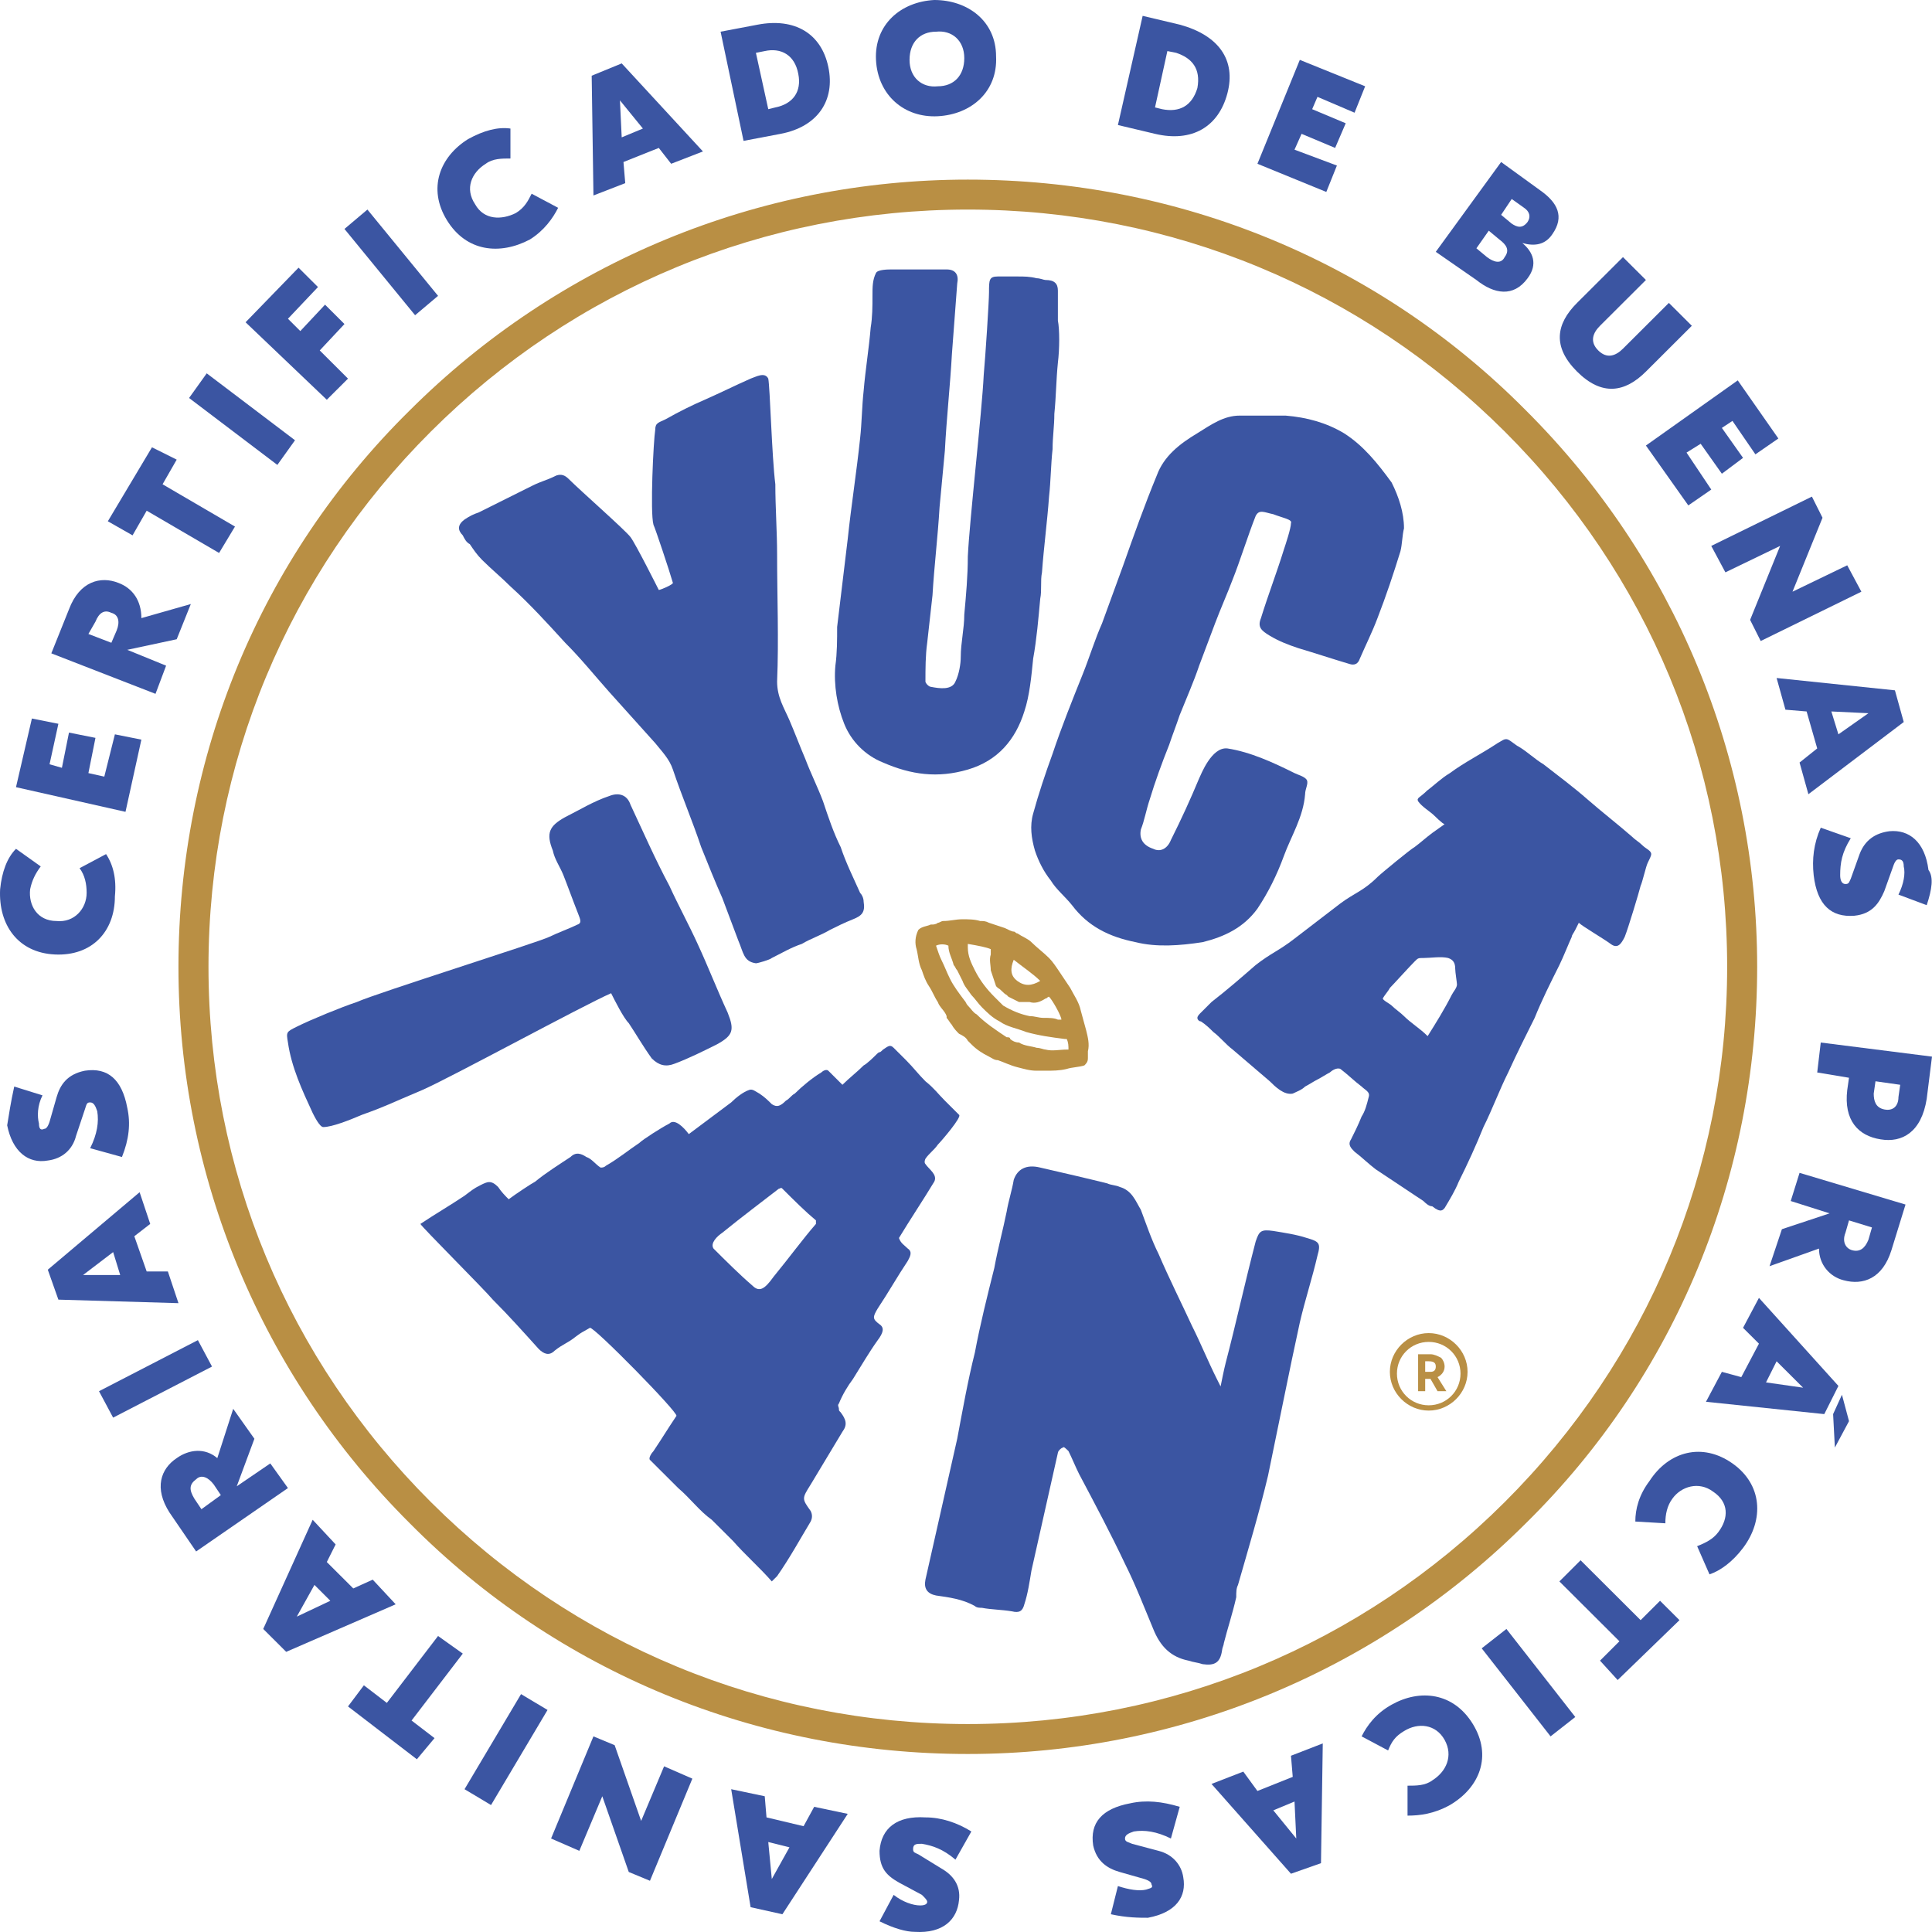 <svg width="136" height="136" viewBox="0 0 136 136" fill="none" xmlns="http://www.w3.org/2000/svg">
<path d="M85.904 97.684C86.028 97.065 86.153 96.445 86.277 95.949C87.023 93.098 87.644 90.246 88.39 87.395C88.639 86.651 88.763 86.528 89.633 86.651C90.379 86.775 91.249 86.899 91.995 87.147C92.865 87.395 92.99 87.519 92.741 88.387C92.368 89.999 91.871 91.486 91.498 93.098C91.125 94.833 90.752 96.569 90.379 98.428C90.006 100.288 89.633 102.023 89.26 103.883C88.639 106.486 87.893 108.965 87.147 111.568C87.023 111.816 87.023 112.064 87.023 112.436C86.774 113.552 86.401 114.668 86.153 115.659C86.153 115.783 86.028 116.031 86.028 116.155C85.904 117.023 85.531 117.271 84.661 117.147C84.288 117.023 84.04 117.023 83.667 116.899C82.424 116.651 81.678 115.907 81.18 114.668C80.559 113.18 79.937 111.568 79.192 110.081C78.197 107.973 77.078 105.866 75.96 103.759C75.711 103.263 75.462 102.643 75.214 102.147C75.089 102.023 74.841 101.775 74.841 101.899C74.716 101.899 74.468 102.147 74.468 102.271C73.846 104.998 73.225 107.85 72.603 110.577C72.479 111.321 72.355 112.188 72.106 112.932C71.982 113.428 71.733 113.552 71.236 113.428C70.49 113.304 69.744 113.304 69.123 113.18C68.998 113.18 68.75 113.18 68.626 113.056C67.755 112.56 66.761 112.436 65.891 112.312C65.269 112.188 65.02 111.816 65.145 111.197C65.518 109.585 65.891 107.85 66.264 106.238C66.636 104.626 67.01 102.891 67.382 101.279C67.755 99.296 68.128 97.189 68.626 95.205C68.998 93.222 69.496 91.238 69.993 89.255C70.242 87.891 70.614 86.528 70.863 85.288C70.987 84.544 71.236 83.8 71.36 83.056C71.609 82.313 72.23 81.941 73.225 82.189C74.841 82.561 76.457 82.933 77.948 83.304C78.197 83.428 78.57 83.428 78.819 83.552C79.689 83.8 79.937 84.544 80.31 85.164C80.683 86.156 81.056 87.271 81.553 88.263C82.299 89.999 83.169 91.734 83.915 93.346C84.537 94.585 85.034 95.825 85.656 97.065C85.78 97.312 85.904 97.56 86.028 97.808C85.78 97.684 85.904 97.684 85.904 97.684Z" fill="#3B55A2"/>
<path d="M98.832 37.19C98.707 37.685 98.708 38.305 98.583 38.801C98.086 40.413 97.589 41.9 96.967 43.512C96.594 44.503 96.097 45.495 95.724 46.363C95.6 46.735 95.351 46.859 94.978 46.735C93.735 46.363 92.617 45.991 91.373 45.619C90.628 45.371 90.006 45.123 89.385 44.751C88.763 44.38 88.514 44.132 88.763 43.512C89.26 41.9 89.882 40.289 90.379 38.677C90.503 38.305 90.876 37.19 90.876 36.818C91.001 36.57 90.255 36.446 89.633 36.198C89.012 36.074 88.639 35.826 88.39 36.322C87.893 37.561 87.271 39.545 86.774 40.785C86.401 41.776 85.904 42.892 85.531 43.884C85.158 44.875 84.785 45.867 84.412 46.859C84.039 47.974 83.542 49.09 83.045 50.33C82.796 51.074 82.548 51.693 82.299 52.437C81.802 53.677 81.305 55.041 80.932 56.28C80.683 57.024 80.559 57.768 80.31 58.388C80.186 59.007 80.434 59.503 81.18 59.751C81.677 59.999 82.175 59.751 82.423 59.131C83.169 57.644 83.791 56.28 84.412 54.792C84.537 54.545 85.282 52.561 86.401 52.685C88.017 52.933 89.633 53.677 91.125 54.421C91.373 54.545 91.871 54.669 91.995 54.916C92.119 55.164 91.871 55.536 91.871 55.908C91.746 57.52 90.876 58.883 90.379 60.247C89.882 61.611 89.26 62.85 88.514 63.966C87.52 65.329 86.153 65.949 84.661 66.321C83.045 66.569 81.429 66.693 79.937 66.321C78.073 65.949 76.581 65.206 75.462 63.718C74.965 63.098 74.343 62.602 73.97 61.983C73.473 61.363 73.1 60.619 72.852 59.875C72.603 59.007 72.479 58.14 72.727 57.272C73.1 55.908 73.597 54.421 74.095 53.057C74.716 51.197 75.462 49.338 76.208 47.479C76.705 46.239 77.078 44.999 77.575 43.884C78.073 42.52 78.57 41.156 79.067 39.793C79.813 37.685 80.559 35.578 81.429 33.471C81.926 32.107 83.045 31.239 84.288 30.495C85.282 29.876 86.153 29.256 87.271 29.256C88.39 29.256 89.509 29.256 90.503 29.256C91.995 29.38 93.362 29.752 94.605 30.495C95.973 31.363 96.967 32.603 97.962 33.966C98.459 34.958 98.832 36.074 98.832 37.19Z" fill="#3B55A2"/>
<path d="M74.468 25.537C74.344 26.776 74.344 27.892 74.219 29.132C74.219 30 74.095 30.743 74.095 31.611C73.971 32.727 73.971 33.843 73.846 34.958C73.722 36.694 73.473 38.553 73.349 40.289C73.225 40.908 73.349 41.528 73.225 42.148C73.1 43.512 72.976 44.999 72.728 46.363C72.603 47.603 72.479 48.966 72.106 50.082C71.484 52.065 70.241 53.553 68.128 54.173C66.015 54.792 64.15 54.545 62.161 53.677C60.918 53.181 59.924 52.189 59.427 50.95C58.929 49.71 58.681 48.222 58.805 46.859C58.929 45.991 58.929 44.999 58.929 44.132C59.178 42.024 59.427 40.041 59.675 37.933C59.924 35.578 60.297 33.223 60.545 30.867C60.67 29.752 60.67 28.636 60.794 27.52C60.918 26.033 61.167 24.545 61.291 23.058C61.416 22.314 61.416 21.57 61.416 20.826C61.416 20.206 61.416 19.71 61.664 19.215C61.788 18.967 62.534 18.967 62.783 18.967C64.026 18.967 65.269 18.967 66.636 18.967C67.258 18.967 67.507 19.339 67.382 19.958C67.258 21.57 67.134 23.305 67.009 24.917C66.885 27.148 66.636 29.38 66.512 31.735C66.388 33.099 66.263 34.338 66.139 35.702C66.015 37.809 65.766 39.793 65.642 41.9C65.518 43.016 65.393 44.132 65.269 45.247C65.145 46.115 65.145 47.107 65.145 47.974C65.145 48.098 65.393 48.346 65.518 48.346C66.139 48.47 67.009 48.594 67.258 47.974C67.507 47.479 67.631 46.735 67.631 46.239C67.631 45.247 67.879 44.255 67.879 43.264C68.004 41.9 68.128 40.537 68.128 39.173C68.252 36.57 69.123 29.008 69.247 26.405C69.371 25.041 69.62 21.198 69.62 20.578C69.62 19.71 69.62 19.462 70.241 19.462C70.739 19.462 71.236 19.462 71.609 19.462C72.106 19.462 72.479 19.462 72.976 19.587C73.225 19.587 73.473 19.71 73.598 19.71C74.219 19.71 74.468 19.958 74.468 20.454C74.468 21.198 74.468 21.942 74.468 22.562C74.592 23.181 74.592 24.545 74.468 25.537Z" fill="#3B55A2"/>
<path d="M43.018 69.916C41.029 70.784 31.706 75.867 29.717 76.734C27.355 77.726 27.231 77.85 25.491 78.47C24.62 78.842 23.377 79.338 22.756 79.338C22.507 79.338 22.134 78.594 22.01 78.346C21.264 76.734 20.518 75.123 20.27 73.387C20.145 72.644 20.145 72.644 20.891 72.272C21.886 71.776 23.999 70.908 25.118 70.536C26.485 69.916 37.921 66.321 38.667 65.949C39.164 65.701 40.159 65.33 40.656 65.082C41.029 64.958 40.78 64.586 40.656 64.214C40.407 63.594 39.91 62.23 39.662 61.611C39.413 60.991 39.04 60.495 38.916 59.875C38.419 58.636 38.667 58.14 39.786 57.52C40.78 57.024 41.775 56.404 42.894 56.032C43.515 55.784 44.137 55.908 44.385 56.652C45.255 58.511 46.126 60.495 47.12 62.354C47.742 63.718 48.487 65.082 49.109 66.445C49.855 68.057 50.476 69.668 51.222 71.28C51.719 72.519 51.595 72.891 50.476 73.511C49.482 74.007 48.487 74.503 47.493 74.875C46.871 75.123 46.374 74.999 45.877 74.503C45.255 73.635 44.758 72.767 44.261 72.024C43.888 71.652 43.267 70.412 43.018 69.916Z" fill="#3B55A2"/>
<path d="M54.081 26.652C53.832 26.157 53.211 26.529 52.838 26.652C51.719 27.148 50.725 27.644 49.606 28.14C48.736 28.512 47.741 29.008 46.871 29.504C46.374 29.752 46.125 29.752 46.125 30.247C46.001 30.991 45.752 36.074 46.001 36.942C46.125 37.19 47.12 40.165 47.368 41.032C47.368 41.156 46.498 41.528 46.374 41.528C46.374 41.528 44.758 38.305 44.385 37.809C44.012 37.313 40.904 34.586 40.034 33.718C39.786 33.471 39.537 33.347 39.164 33.471C38.418 33.843 38.17 33.842 37.424 34.214C36.181 34.834 34.938 35.454 33.695 36.074C33.322 36.198 33.073 36.322 32.7 36.57C32.203 36.942 32.203 37.313 32.576 37.685C32.7 37.933 32.825 38.181 33.073 38.305C33.322 38.677 33.57 39.049 33.943 39.421C34.565 40.041 35.311 40.66 35.932 41.28C37.3 42.52 38.543 43.884 39.786 45.247C40.904 46.363 41.899 47.603 42.893 48.718C44.012 49.958 45.007 51.074 46.125 52.313C46.623 52.933 47.12 53.429 47.368 54.173C47.99 56.032 48.736 57.768 49.357 59.627C49.855 60.867 50.352 62.106 50.849 63.222C51.222 64.214 51.595 65.206 51.968 66.197C52.341 67.065 52.341 67.685 53.211 67.809C53.335 67.809 54.205 67.561 54.33 67.437C55.075 67.065 55.697 66.693 56.443 66.445C57.064 66.073 57.81 65.825 58.432 65.454C58.929 65.206 59.426 64.958 60.048 64.71C60.669 64.462 60.918 64.214 60.794 63.47C60.794 63.222 60.669 62.974 60.545 62.85C60.048 61.735 59.551 60.743 59.178 59.627C58.68 58.635 58.307 57.52 57.935 56.404C57.562 55.412 57.064 54.421 56.691 53.429C56.319 52.561 55.946 51.569 55.573 50.702C55.2 49.834 54.703 49.09 54.703 47.974C54.827 44.999 54.703 42.024 54.703 39.049C54.703 37.437 54.578 35.702 54.578 34.09C54.33 32.107 54.205 27.272 54.081 26.652Z" fill="#3B55A2"/>
<path d="M99.702 95.329H100.697C100.945 95.329 101.194 95.453 101.442 95.577C101.567 95.701 101.691 95.949 101.691 96.197C101.691 96.569 101.442 96.817 101.194 96.941L101.815 97.932H101.194L100.697 97.065H100.324V97.932H99.826V95.329H99.702ZM100.697 96.569C100.945 96.569 101.07 96.445 101.07 96.197C101.07 95.949 100.945 95.825 100.572 95.825H100.324V96.569H100.697Z" fill="#B98F44"/>
<path d="M100.572 99.296C99.081 99.296 97.837 98.056 97.837 96.569C97.837 95.081 99.081 93.841 100.572 93.841C102.064 93.841 103.307 95.081 103.307 96.569C103.307 98.056 102.064 99.296 100.572 99.296ZM100.572 94.461C99.329 94.461 98.335 95.453 98.335 96.693C98.335 97.932 99.329 98.924 100.572 98.924C101.815 98.924 102.81 97.932 102.81 96.693C102.81 95.453 101.815 94.461 100.572 94.461Z" fill="#B98F44"/>
<path d="M64.647 65.454C64.896 65.206 65.269 65.206 65.517 65.082C65.517 65.082 65.517 65.082 65.642 65.082C65.642 65.082 65.89 65.082 66.015 64.958C66.139 64.958 66.263 64.834 66.388 64.834C66.885 64.834 67.258 64.71 67.755 64.71C68.128 64.71 68.625 64.71 68.998 64.834C69.247 64.834 69.371 64.834 69.62 64.958C69.993 65.082 70.365 65.206 70.738 65.329C70.987 65.454 71.236 65.578 71.36 65.578C71.484 65.578 71.484 65.701 71.609 65.701C71.981 65.949 72.354 66.073 72.603 66.321C72.976 66.693 73.473 67.065 73.846 67.437C74.095 67.685 74.343 68.057 74.592 68.429C74.841 68.801 75.089 69.172 75.338 69.544C75.586 70.04 75.959 70.536 76.084 71.156C76.208 71.652 76.332 72.024 76.457 72.519C76.581 73.015 76.705 73.511 76.581 74.007C76.581 74.131 76.581 74.379 76.581 74.503C76.581 74.751 76.457 74.875 76.332 74.999C75.959 75.123 75.462 75.123 75.089 75.247C74.592 75.371 74.095 75.371 73.597 75.371C73.349 75.371 73.1 75.371 72.976 75.371C72.479 75.371 72.106 75.247 71.609 75.123C71.111 74.999 70.614 74.751 70.241 74.627C69.993 74.627 69.868 74.503 69.62 74.379C69.122 74.131 68.749 73.883 68.377 73.511C68.252 73.387 68.252 73.387 68.128 73.263C68.004 73.015 67.755 72.891 67.506 72.767C67.382 72.644 67.133 72.395 67.009 72.148C66.885 72.024 66.761 71.776 66.636 71.652C66.636 71.652 66.636 71.652 66.636 71.528C66.512 71.156 66.139 70.908 66.015 70.536C65.766 70.164 65.642 69.792 65.393 69.42C65.145 69.049 65.02 68.677 64.896 68.305C64.647 67.809 64.647 67.313 64.523 66.817C64.399 66.445 64.399 65.949 64.647 65.454ZM65.89 66.569C66.015 66.941 66.139 67.313 66.263 67.561C66.512 68.057 66.636 68.429 66.885 68.924C67.133 69.42 67.506 69.916 67.879 70.412C68.004 70.536 68.004 70.66 68.128 70.784C68.377 71.032 68.501 71.28 68.749 71.404C69.371 72.024 70.117 72.519 70.863 73.015C70.987 73.015 71.111 73.015 71.111 73.139C71.236 73.263 71.484 73.387 71.733 73.387C72.106 73.635 72.603 73.635 72.976 73.759C73.225 73.759 73.473 73.883 73.597 73.883C74.095 74.007 74.592 73.883 75.089 73.883C75.089 73.883 75.089 73.883 75.213 73.883C75.213 73.635 75.213 73.387 75.089 73.139C75.089 73.139 75.089 73.139 74.965 73.139C73.97 73.015 73.1 72.891 72.23 72.644C71.609 72.395 70.863 72.272 70.365 71.9C69.868 71.652 69.495 71.28 69.122 70.908C68.874 70.66 68.625 70.288 68.377 70.04C68.128 69.668 67.879 69.42 67.755 69.049C67.631 68.801 67.506 68.553 67.382 68.305C67.258 68.181 67.258 68.057 67.133 67.933C67.009 67.437 66.761 67.065 66.761 66.569C66.512 66.445 66.139 66.445 65.89 66.569ZM68.128 66.445C68.128 66.569 68.128 66.569 68.128 66.569V66.693C68.128 67.313 68.377 67.809 68.625 68.305C68.998 69.049 69.495 69.668 69.993 70.164C70.241 70.412 70.365 70.536 70.614 70.784C71.236 71.156 71.857 71.404 72.479 71.528C72.852 71.528 73.1 71.652 73.473 71.652C73.846 71.652 74.219 71.652 74.468 71.776C74.592 71.776 74.592 71.776 74.716 71.776C74.716 71.528 74.095 70.412 73.846 70.164C73.722 70.164 73.722 70.288 73.597 70.288C73.225 70.536 72.852 70.66 72.479 70.536C72.23 70.536 72.106 70.536 71.857 70.536H71.733C71.484 70.412 71.236 70.288 70.987 70.164L70.863 70.04C70.614 69.916 70.49 69.668 70.241 69.544L70.117 69.42C69.993 69.049 69.868 68.677 69.744 68.305C69.744 67.933 69.62 67.561 69.744 67.189C69.744 67.065 69.744 66.941 69.744 66.817C69.495 66.693 68.874 66.569 68.128 66.445ZM71.36 67.561C71.111 68.181 71.111 68.677 71.609 69.049C72.106 69.42 72.603 69.42 73.225 69.049C72.727 68.553 71.981 68.057 71.36 67.561Z" fill="#B98F44"/>
<path d="M101.691 85.04C102.064 84.42 102.437 83.8 102.686 83.18C103.307 81.941 103.929 80.577 104.426 79.338C105.047 78.098 105.545 76.734 106.166 75.495C106.788 74.131 107.409 72.891 108.031 71.652C108.528 70.412 109.15 69.172 109.771 67.933C110.02 67.437 110.517 66.197 110.641 65.949C110.641 65.825 110.766 65.701 110.89 65.454L111.138 64.958C111.387 65.206 112.879 66.073 113.376 66.445C113.873 66.817 114.122 66.445 114.37 65.949C114.619 65.329 115.365 62.85 115.489 62.354C115.613 62.106 115.862 60.991 115.986 60.743C116.111 60.495 116.235 60.247 116.235 60.123C116.235 59.875 115.862 59.751 115.614 59.503C115.365 59.255 115.116 59.131 114.868 58.883C113.873 58.016 112.754 57.148 111.76 56.28C110.766 55.412 109.771 54.669 108.652 53.801C108.031 53.429 107.534 52.933 106.912 52.561C106.663 52.437 106.415 52.189 106.166 52.065C105.918 51.941 105.669 52.189 105.42 52.313C104.302 53.057 103.058 53.677 102.064 54.421C101.442 54.792 100.945 55.288 100.448 55.66C99.951 56.156 99.702 56.156 99.826 56.404C100.075 56.776 100.697 57.148 100.945 57.396C100.945 57.396 101.567 58.016 101.691 58.016L100.821 58.635C100.324 59.007 100.075 59.255 99.578 59.627C99.329 59.751 97.216 61.487 96.967 61.734C95.973 62.726 95.351 62.85 94.357 63.594C93.86 63.966 91.622 65.701 91.125 66.073C90.006 66.941 89.509 67.065 88.39 67.933C87.396 68.8 86.401 69.668 85.282 70.536C85.034 70.784 84.785 71.032 84.537 71.28C84.412 71.404 84.288 71.528 84.288 71.652C84.288 71.776 84.412 71.9 84.537 71.9C84.91 72.148 85.158 72.395 85.407 72.643C85.904 73.015 86.277 73.511 86.774 73.883C87.644 74.627 88.514 75.371 89.385 76.115C89.758 76.486 90.379 77.106 91.001 76.982C91.249 76.858 91.622 76.734 91.871 76.486C92.119 76.362 92.492 76.115 92.741 75.99C92.99 75.867 93.362 75.619 93.611 75.495C93.735 75.371 94.108 75.123 94.357 75.247C94.854 75.619 95.351 76.115 95.849 76.486C96.097 76.734 96.47 76.858 96.346 77.23C96.222 77.726 96.097 78.222 95.849 78.594C95.6 79.214 95.351 79.71 95.103 80.205C94.854 80.577 95.103 80.825 95.351 81.073C95.849 81.445 96.346 81.941 96.843 82.313C97.962 83.056 99.081 83.8 100.199 84.544C100.324 84.668 100.572 84.916 100.821 84.916C101.442 85.412 101.567 85.164 101.691 85.04ZM100.448 72.891C99.951 72.395 99.329 72.024 98.832 71.528C98.583 71.28 98.21 71.032 97.962 70.784C97.838 70.66 97.34 70.412 97.34 70.288C97.465 70.04 97.713 69.792 97.838 69.544C98.086 69.296 99.205 68.057 99.578 67.685C99.826 67.437 99.826 67.437 100.199 67.437C100.697 67.437 101.442 67.313 101.94 67.437C102.313 67.561 102.437 67.809 102.437 68.181C102.437 68.429 102.561 69.172 102.561 69.296C102.561 69.544 102.313 69.792 102.188 70.04C101.691 71.032 101.07 72.024 100.448 73.015C100.572 72.891 100.572 73.015 100.448 72.891Z" fill="#3B55A2"/>
<path d="M54.703 110.949C55.573 109.709 56.319 108.345 57.065 107.106C57.189 106.858 57.189 106.61 57.065 106.362C56.443 105.494 56.443 105.494 57.065 104.503C57.81 103.263 58.556 102.023 59.302 100.784C59.675 100.288 59.551 99.916 59.178 99.42C59.054 99.296 59.054 99.296 59.054 99.172C59.054 99.048 58.929 98.924 59.054 98.8C59.302 98.18 59.675 97.561 60.048 97.065C60.67 96.073 61.167 95.205 61.788 94.337C62.161 93.841 62.286 93.47 61.913 93.222C61.416 92.85 61.415 92.726 61.788 92.106C62.534 90.99 63.156 89.875 63.902 88.759C64.026 88.511 64.275 88.139 63.902 87.891C63.653 87.643 63.404 87.519 63.28 87.147C64.026 85.908 65.02 84.42 65.766 83.18C66.015 82.685 65.393 82.313 65.145 81.941C65.02 81.817 65.145 81.569 65.145 81.569C65.393 81.197 65.766 80.949 66.015 80.577C66.263 80.329 67.755 78.594 67.507 78.47C67.134 78.098 66.885 77.85 66.512 77.478C66.015 76.982 65.766 76.61 65.145 76.115C64.647 75.619 64.275 75.123 63.777 74.627C63.404 74.255 63.28 74.131 62.907 73.759C62.658 73.511 62.534 73.635 62.161 73.883C61.788 74.255 62.037 73.883 61.664 74.255C61.54 74.379 61.042 74.875 60.794 74.999C60.297 75.495 59.799 75.867 59.302 76.362C59.178 76.239 58.432 75.495 58.308 75.371C58.183 75.247 57.935 75.371 57.81 75.495C57.189 75.867 56.443 76.486 55.946 76.982C55.697 77.106 55.573 77.354 55.324 77.478C54.952 77.85 54.703 77.974 54.33 77.726C54.081 77.478 53.833 77.23 53.46 76.982C53.211 76.858 52.962 76.61 52.714 76.734C52.341 76.858 51.844 77.23 51.471 77.602C50.476 78.346 49.482 79.09 48.487 79.834C48.115 79.338 47.493 78.718 47.12 79.09C46.623 79.338 45.255 80.205 45.007 80.453C44.261 80.949 43.515 81.569 42.645 82.065C42.521 82.189 42.396 82.189 42.272 82.189C41.899 81.941 41.651 81.569 41.278 81.445C40.905 81.197 40.532 81.073 40.159 81.445C39.413 81.941 38.419 82.561 37.673 83.18C37.424 83.305 36.305 84.048 35.808 84.42C35.559 84.172 35.311 83.924 35.062 83.552C34.565 83.057 34.316 83.18 33.819 83.428C33.322 83.676 33.198 83.8 32.7 84.172C31.582 84.916 30.712 85.412 29.593 86.156C29.717 86.404 34.068 90.742 34.689 91.486C35.808 92.602 36.803 93.718 37.921 94.957C38.294 95.329 38.667 95.453 39.04 95.081C39.662 94.585 39.91 94.585 40.532 94.089C41.029 93.718 40.905 93.841 41.526 93.47C41.775 93.346 47.742 99.42 47.617 99.668C46.871 100.784 46.747 101.031 46.001 102.147C45.877 102.271 45.628 102.643 45.753 102.767C46.374 103.387 47.12 104.131 47.742 104.75C48.612 105.494 49.233 106.362 50.103 106.982C50.601 107.478 51.098 107.974 51.595 108.469C52.465 109.461 53.46 110.329 54.33 111.321C54.33 111.321 54.454 111.197 54.703 110.949ZM52.962 90.495C52.092 89.751 51.098 88.759 50.228 87.891C49.979 87.519 50.476 87.023 50.849 86.775C52.217 85.66 53.708 84.544 54.827 83.676C54.952 83.676 54.952 83.552 55.076 83.676C55.946 84.544 56.692 85.288 57.438 85.908C57.438 85.908 57.438 86.032 57.438 86.156C56.568 87.147 55.573 88.511 54.454 89.875C53.833 90.742 53.46 90.99 52.962 90.495Z" fill="#3B55A2"/>
<path d="M3.861 67.189C1.251 67.065 -0.117 65.082 0.008 62.602C0.132 61.363 0.505 60.371 1.127 59.751L2.867 60.991C2.494 61.487 2.245 61.983 2.121 62.602C1.997 63.718 2.618 64.834 3.986 64.834C5.229 64.958 6.099 63.966 6.099 62.85C6.099 62.23 5.975 61.611 5.602 61.115L7.466 60.123C7.963 60.867 8.212 61.858 8.088 63.098C8.088 65.577 6.472 67.313 3.861 67.189Z" fill="#3B55A2"/>
<path d="M8.088 51.693L9.952 52.065L8.834 57.148L1.126 55.412L2.245 50.578L4.11 50.95L3.488 53.801L4.358 54.049L4.856 51.569L6.72 51.941L6.223 54.421L7.342 54.669L8.088 51.693Z" fill="#3B55A2"/>
<path d="M12.439 44.999L8.958 45.743L11.693 46.859L10.947 48.842L3.613 45.991L4.856 42.892C5.602 40.908 7.093 40.536 8.336 41.032C9.331 41.404 9.952 42.272 9.952 43.512L13.433 42.52L12.439 44.999ZM6.223 44.627L7.839 45.247L8.212 44.38C8.461 43.76 8.336 43.264 7.839 43.14C7.342 42.892 6.969 43.14 6.72 43.76L6.223 44.627Z" fill="#3B55A2"/>
<path d="M12.439 32.355L11.444 34.09L16.541 37.066L15.422 38.925L10.326 35.95L9.331 37.685L7.591 36.694L10.698 31.487L12.439 32.355Z" fill="#3B55A2"/>
<path d="M20.767 30.991L19.524 32.727L13.309 28.016L14.552 26.281L20.767 30.991Z" fill="#3B55A2"/>
<path d="M20.27 22.438L21.14 23.305L22.881 21.446L24.248 22.81L22.508 24.669L24.497 26.652L23.005 28.14L17.287 22.686L21.016 18.843L22.383 20.206L20.27 22.438Z" fill="#3B55A2"/>
<path d="M30.836 20.826L29.22 22.19L24.248 16.116L25.864 14.752L30.836 20.826Z" fill="#3B55A2"/>
<path d="M31.457 15.496C30.09 13.264 30.96 11.033 32.949 9.793C34.068 9.173 35.062 8.925 35.932 9.049V11.157C35.311 11.157 34.689 11.157 34.192 11.529C33.198 12.149 32.7 13.264 33.446 14.38C34.068 15.496 35.311 15.496 36.305 15C36.927 14.628 37.175 14.132 37.424 13.636L39.289 14.628C38.916 15.372 38.294 16.239 37.3 16.859C35.187 17.975 32.825 17.727 31.457 15.496Z" fill="#3B55A2"/>
<path d="M46.375 10.413L43.888 11.405L44.013 12.892L41.775 13.76L41.651 5.33L43.764 4.463L49.482 10.661L47.245 11.529L46.375 10.413ZM45.256 9.049L43.64 7.066L43.764 9.669L45.256 9.049Z" fill="#3B55A2"/>
<path d="M58.308 4.711C58.805 7.066 57.562 8.925 54.952 9.421L52.341 9.917L50.725 2.231L53.336 1.736C55.946 1.24 57.811 2.355 58.308 4.711ZM53.211 3.719L54.081 7.686L54.579 7.562C55.822 7.314 56.443 6.446 56.195 5.207C55.946 3.843 54.952 3.347 53.833 3.595L53.211 3.719Z" fill="#3B55A2"/>
<path d="M70.117 3.967C70.241 6.446 68.377 8.058 66.015 8.182C63.653 8.306 61.788 6.694 61.664 4.215C61.54 1.736 63.404 0.124 65.766 0C68.128 0 70.117 1.488 70.117 3.967ZM64.026 4.215C64.026 5.454 64.896 6.198 66.015 6.074C67.134 6.074 67.879 5.33 67.879 4.091C67.879 2.851 67.009 2.107 65.891 2.231C64.772 2.231 64.026 2.975 64.026 4.215Z" fill="#3B55A2"/>
<path d="M86.401 6.57C85.78 8.925 83.915 10.041 81.305 9.421L78.694 8.801L80.435 1.116L83.045 1.735C85.78 2.479 87.023 4.215 86.401 6.57ZM82.175 3.595L81.305 7.562L81.802 7.686C83.045 7.934 83.915 7.438 84.288 6.198C84.537 4.835 83.915 4.091 82.796 3.719L82.175 3.595Z" fill="#3B55A2"/>
<path d="M94.109 11.653L93.363 13.512L88.515 11.529L91.498 4.215L96.097 6.074L95.352 7.934L92.741 6.818L92.368 7.686L94.73 8.678L93.984 10.413L91.622 9.421L91.125 10.537L94.109 11.653Z" fill="#3B55A2"/>
<path d="M107.534 19.587C106.539 20.95 105.172 20.702 103.929 19.71L101.07 17.727L105.669 11.405L108.404 13.388C109.647 14.256 110.144 15.248 109.274 16.487C108.777 17.231 108.031 17.355 107.161 17.107C107.907 17.727 108.28 18.595 107.534 19.587ZM105.918 18.099C106.291 17.603 106.042 17.231 105.545 16.859L104.799 16.239L103.929 17.479L104.675 18.099C105.172 18.471 105.669 18.595 105.918 18.099ZM106.415 14.008L105.669 15.124L106.415 15.744C106.788 15.992 107.161 16.115 107.534 15.62C107.782 15.248 107.658 14.876 107.285 14.628L106.415 14.008Z" fill="#3B55A2"/>
<path d="M111.014 26.157C109.274 24.421 109.522 22.81 111.014 21.322L114.246 18.099L115.862 19.71L112.63 22.933C112.133 23.429 111.884 24.049 112.506 24.669C113.127 25.289 113.749 25.041 114.246 24.545L117.478 21.322L119.094 22.933L115.862 26.157C114.37 27.644 112.754 27.892 111.014 26.157Z" fill="#3B55A2"/>
<path d="M120.462 34.462L118.846 35.578L115.862 31.363L122.326 26.776L125.185 30.867L123.569 31.983L121.953 29.628L121.208 30.123L122.699 32.231L121.208 33.347L119.716 31.239L118.721 31.859L120.462 34.462Z" fill="#3B55A2"/>
<path d="M123.942 45.123L123.196 43.636L125.309 38.429L121.456 40.289L120.461 38.429L127.547 34.958L128.293 36.446L126.18 41.652L130.033 39.793L131.028 41.652L123.942 45.123Z" fill="#3B55A2"/>
<path d="M127.92 52.685L127.174 50.082L125.683 49.958L125.061 47.727L133.39 48.594L134.011 50.826L127.299 55.908L126.677 53.677L127.92 52.685ZM129.412 51.693L131.525 50.206L128.915 50.082L129.412 51.693Z" fill="#3B55A2"/>
<path d="M135.627 63.718L133.638 62.974C134.011 62.23 134.135 61.487 134.011 60.991C134.011 60.619 133.887 60.495 133.638 60.495C133.514 60.495 133.389 60.619 133.265 60.991L132.644 62.726C132.271 63.594 131.773 64.338 130.53 64.462C128.914 64.586 127.92 63.718 127.671 61.611C127.547 60.495 127.671 59.379 128.169 58.264L130.282 59.007C129.66 59.999 129.536 60.743 129.536 61.611C129.536 61.983 129.66 62.23 129.909 62.23C130.157 62.23 130.157 62.106 130.282 61.858L130.903 60.123C131.276 59.131 132.022 58.635 133.017 58.511C134.384 58.388 135.503 59.255 135.751 61.239C136.124 61.734 136 62.602 135.627 63.718Z" fill="#3B55A2"/>
<path d="M132.395 80.205C130.779 79.957 129.785 78.842 130.033 76.734L130.157 75.867L127.92 75.495L128.169 73.387L136 74.379L135.627 77.354C135.254 79.71 133.887 80.453 132.395 80.205ZM132.644 78.098C133.265 78.222 133.638 77.85 133.638 77.23L133.762 76.362L132.022 76.115L131.898 76.982C131.898 77.478 132.022 77.974 132.644 78.098Z" fill="#3B55A2"/>
<path d="M125.434 86.528L128.79 85.412L126.056 84.544L126.677 82.561L134.136 84.792L133.141 88.015C132.52 89.999 131.152 90.494 129.785 90.123C128.79 89.875 128.045 89.007 128.045 87.891L124.564 89.131L125.434 86.528ZM131.774 86.404L130.158 85.908L129.909 86.775C129.661 87.395 129.909 87.891 130.406 88.015C130.904 88.139 131.277 87.891 131.525 87.271L131.774 86.404Z" fill="#3B55A2"/>
<path d="M122.575 96.941L123.818 94.585L122.699 93.47L123.818 91.362L129.412 97.56L128.417 99.544L120.089 98.676L121.208 96.569L122.575 96.941ZM124.315 97.312L126.926 97.684L125.061 95.825L124.315 97.312ZM129.039 99.544L129.661 98.18L130.158 100.04L129.163 101.899L129.039 99.544Z" fill="#3B55A2"/>
<path d="M121.953 103.015C124.066 104.502 124.191 106.982 122.699 108.965C121.953 109.957 121.083 110.577 120.337 110.825L119.467 108.841C120.089 108.593 120.586 108.345 120.959 107.85C121.705 106.858 121.705 105.742 120.586 104.998C119.591 104.255 118.348 104.626 117.727 105.494C117.354 105.99 117.229 106.61 117.229 107.23L115.116 107.106C115.116 106.238 115.365 105.246 116.111 104.255C117.478 102.147 119.84 101.527 121.953 103.015Z" fill="#3B55A2"/>
<path d="M112.63 116.899L113.997 115.535L109.771 111.321L111.263 109.833L115.489 114.048L116.857 112.684L118.224 114.048L113.873 118.263L112.63 116.899Z" fill="#3B55A2"/>
<path d="M104.302 116.031L106.042 114.668L110.89 120.866L109.15 122.229L104.302 116.031Z" fill="#3B55A2"/>
<path d="M103.68 121.362C105.047 123.593 104.177 125.824 102.064 127.064C100.945 127.684 99.951 127.808 99.081 127.808V125.7C99.702 125.7 100.324 125.7 100.821 125.329C101.815 124.709 102.313 123.593 101.691 122.477C101.07 121.362 99.826 121.238 98.832 121.858C98.21 122.229 97.962 122.601 97.713 123.221L95.849 122.229C96.222 121.486 96.843 120.618 97.962 119.998C99.951 118.882 102.313 119.13 103.68 121.362Z" fill="#3B55A2"/>
<path d="M88.514 126.072L91 125.081L90.876 123.593L93.114 122.725L92.989 131.155L90.876 131.899L85.282 125.577L87.52 124.709L88.514 126.072ZM89.633 127.436L91.249 129.419L91.125 126.816L89.633 127.436Z" fill="#3B55A2"/>
<path d="M78.197 134.75L78.694 132.766C79.44 133.014 80.186 133.138 80.683 133.014C81.056 132.89 81.18 132.89 81.056 132.643C81.056 132.519 80.932 132.395 80.559 132.271L78.819 131.775C77.948 131.527 77.203 131.031 76.954 129.915C76.705 128.304 77.576 127.312 79.564 126.94C80.683 126.692 81.802 126.816 83.045 127.188L82.424 129.419C81.429 128.924 80.559 128.8 79.813 128.924C79.44 129.048 79.192 129.171 79.192 129.419C79.192 129.667 79.44 129.667 79.689 129.791L81.553 130.287C82.548 130.535 83.169 131.279 83.294 132.147C83.542 133.51 82.796 134.626 80.808 134.998C80.186 134.998 79.316 134.998 78.197 134.75Z" fill="#3B55A2"/>
<path d="M61.913 135.246L62.907 133.386C63.529 133.882 64.275 134.13 64.772 134.13C65.145 134.13 65.269 134.006 65.269 133.882C65.269 133.758 65.145 133.634 64.896 133.386L63.28 132.519C62.41 132.023 61.913 131.527 61.913 130.287C62.037 128.676 63.156 127.808 65.145 127.932C66.264 127.932 67.383 128.304 68.377 128.924L67.258 130.907C66.388 130.163 65.642 129.915 64.896 129.791C64.523 129.791 64.275 129.791 64.275 130.163C64.275 130.411 64.399 130.411 64.648 130.535L66.264 131.527C67.134 132.023 67.631 132.766 67.507 133.758C67.383 135.122 66.388 136.114 64.399 135.99C63.778 135.99 62.907 135.742 61.913 135.246Z" fill="#3B55A2"/>
<path d="M53.957 127.932L56.567 128.552L57.313 127.188L59.675 127.684L55.076 134.75L52.838 134.254L51.471 125.948L53.833 126.444L53.957 127.932ZM54.081 129.667L54.33 132.271L55.573 130.039L54.081 129.667Z" fill="#3B55A2"/>
<path d="M41.775 122.229L43.267 122.849L45.132 128.18L46.748 124.337L48.737 125.205L45.753 132.395L44.261 131.775L42.397 126.444L40.781 130.287L38.792 129.419L41.775 122.229Z" fill="#3B55A2"/>
<path d="M36.678 119.254L38.543 120.37L34.565 127.064L32.701 125.948L36.678 119.254Z" fill="#3B55A2"/>
<path d="M25.615 118.634L27.231 119.874L30.836 115.163L32.577 116.403L28.972 121.114L30.588 122.353L29.345 123.841L24.497 120.122L25.615 118.634Z" fill="#3B55A2"/>
<path d="M23.005 109.957L24.869 111.816L26.237 111.197L27.853 112.932L20.146 116.279L18.53 114.668L22.01 106.982L23.626 108.717L23.005 109.957ZM22.135 111.568L20.892 113.8L23.253 112.684L22.135 111.568Z" fill="#3B55A2"/>
<path d="M17.908 101.279L16.665 104.626L19.027 103.015L20.27 104.75L13.806 109.213L11.941 106.486C10.822 104.75 11.32 103.387 12.438 102.643C13.309 102.023 14.427 101.899 15.297 102.643L16.416 99.172L17.908 101.279ZM14.179 106.238L15.546 105.246L15.049 104.502C14.676 104.007 14.179 103.759 13.806 104.131C13.309 104.502 13.309 104.874 13.681 105.494L14.179 106.238Z" fill="#3B55A2"/>
<path d="M13.93 94.337L14.924 96.197L7.963 99.792L6.969 97.932L13.93 94.337Z" fill="#3B55A2"/>
<path d="M9.455 87.023L10.325 89.503H11.817L12.563 91.734L4.11 91.486L3.364 89.379L9.828 83.924L10.574 86.156L9.455 87.023ZM7.964 88.139L5.85 89.751H8.461L7.964 88.139Z" fill="#3B55A2"/>
<path d="M1.002 76.486L2.991 77.106C2.618 77.85 2.618 78.594 2.742 79.09C2.742 79.462 2.867 79.585 3.115 79.462C3.24 79.462 3.364 79.338 3.488 78.966L3.985 77.23C4.234 76.362 4.731 75.619 5.974 75.371C7.59 75.123 8.585 75.99 8.958 77.974C9.206 79.09 9.082 80.205 8.585 81.445L6.347 80.825C6.845 79.833 6.969 78.966 6.845 78.222C6.72 77.85 6.596 77.602 6.347 77.602C6.099 77.602 6.099 77.726 5.974 78.098L5.353 79.957C5.104 80.949 4.358 81.569 3.364 81.693C1.997 81.941 0.878 81.073 0.505 79.214C0.629 78.47 0.754 77.602 1.002 76.486Z" fill="#3B55A2"/>
<path d="M68.128 123.469C53.335 123.469 39.289 117.767 28.847 107.23C18.405 96.817 12.562 82.809 12.562 68.057C12.562 53.305 18.281 39.297 28.847 28.884C39.289 18.471 53.335 12.644 68.128 12.644C82.921 12.644 96.967 18.347 107.409 28.884C117.851 39.297 123.693 53.305 123.693 68.057C123.693 82.809 117.975 96.817 107.409 107.23C96.967 117.643 82.921 123.469 68.128 123.469ZM68.128 14.752C53.833 14.752 40.407 20.33 30.338 30.371C20.27 40.413 14.676 53.801 14.676 68.057C14.676 82.313 20.27 95.701 30.338 105.742C40.407 115.783 53.833 121.362 68.128 121.362C82.423 121.362 95.848 115.783 105.917 105.742C115.986 95.701 121.58 82.313 121.58 68.057C121.58 53.801 115.986 40.413 105.917 30.371C95.848 20.33 82.423 14.752 68.128 14.752Z" fill="#B98F44"/>
</svg>
